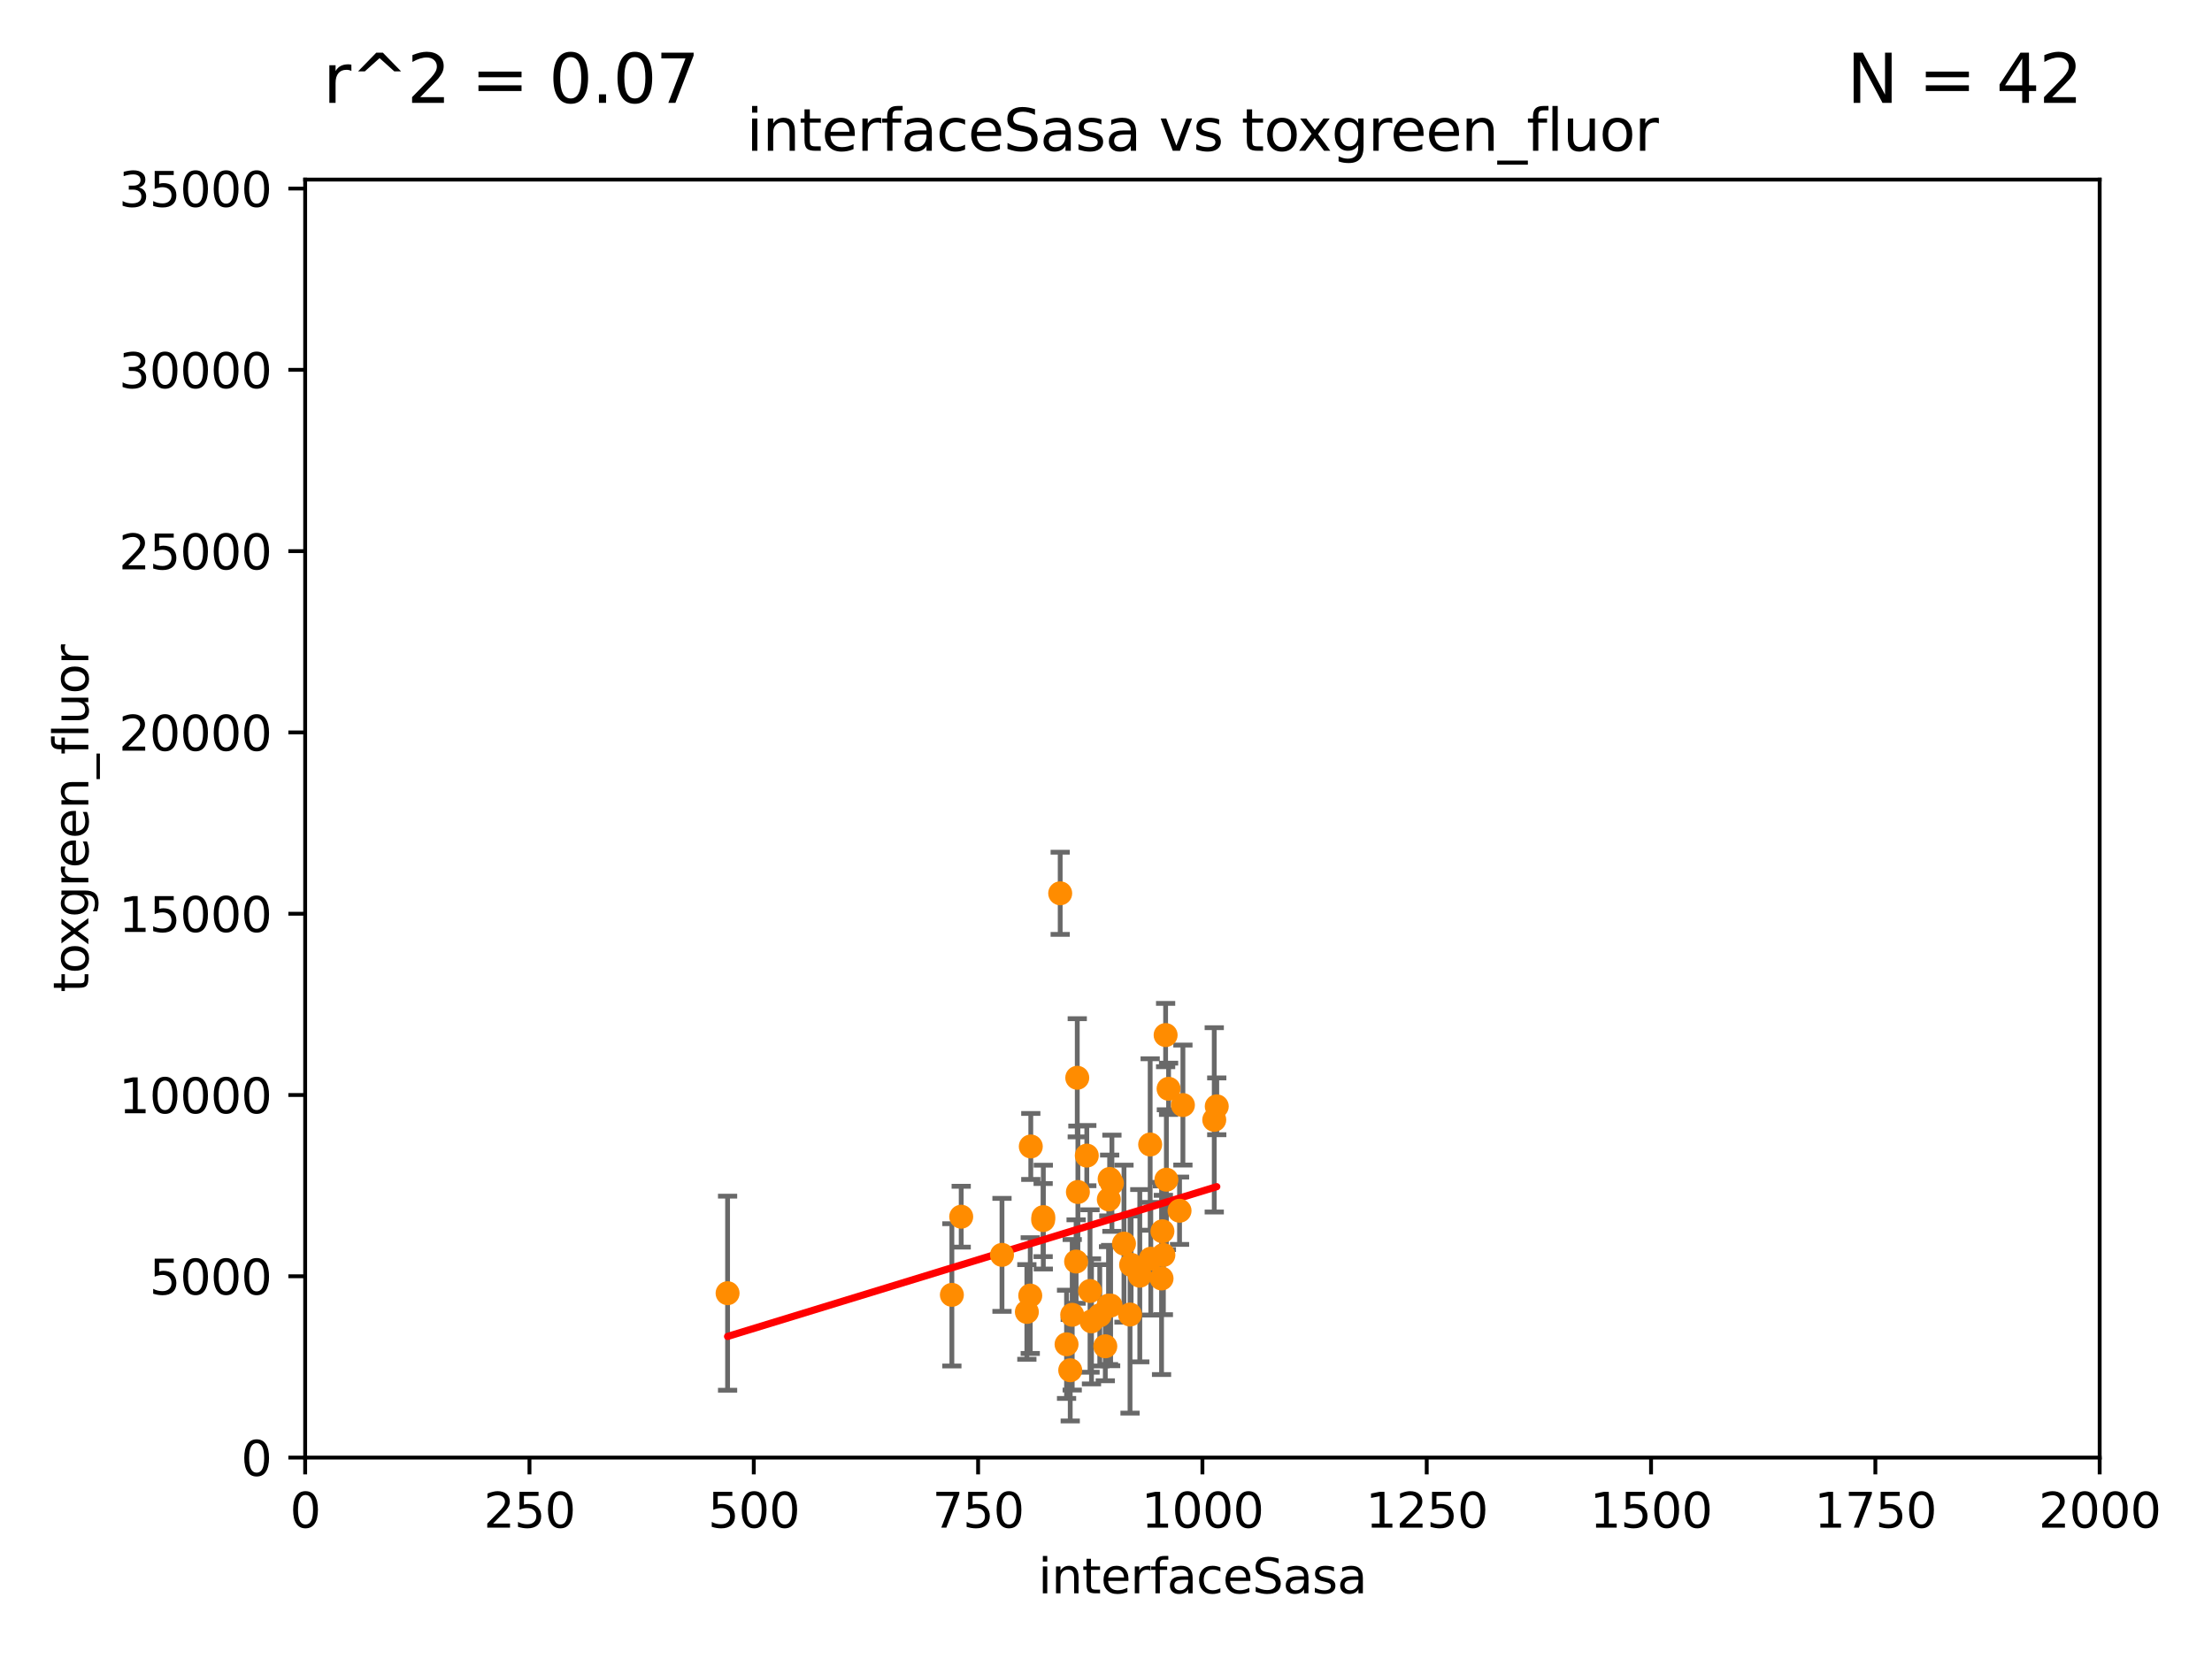 <?xml version="1.0" encoding="utf-8" standalone="no"?>
<!DOCTYPE svg PUBLIC "-//W3C//DTD SVG 1.1//EN"
  "http://www.w3.org/Graphics/SVG/1.1/DTD/svg11.dtd">
<svg xmlns:xlink="http://www.w3.org/1999/xlink" width="460.8pt" height="345.6pt" viewBox="0 0 460.8 345.6" xmlns="http://www.w3.org/2000/svg" version="1.1">
 <defs>
  <style type="text/css">*{stroke-linejoin: round; stroke-linecap: butt}</style>
 </defs>
 <g id="figure_1">
  <g id="patch_1">
   <path d="M 0 345.6 
L 460.8 345.6 
L 460.8 0 
L 0 0 
z
" style="fill: #ffffff"/>
  </g>
  <g id="axes_1">
   <g id="patch_2">
    <path d="M 63.571 303.64 
L 437.4 303.64 
L 437.4 37.411 
L 63.571 37.411 
z
" style="fill: #ffffff"/>
   </g>
   <g id="PathCollection_1">
    <defs>
     <path id="mf999d07f95" d="M 0 1.118 
C 0.297 1.118 0.581 1 0.791 0.791 
C 1 0.581 1.118 0.297 1.118 0 
C 1.118 -0.297 1 -0.581 0.791 -0.791 
C 0.581 -1 0.297 -1.118 0 -1.118 
C -0.297 -1.118 -0.581 -1 -0.791 -0.791 
C -1 -0.581 -1.118 -0.297 -1.118 0 
C -1.118 0.297 -1 0.581 -0.791 0.791 
C -0.581 1 -0.297 1.118 0 1.118 
z
" style="stroke: #ff8c00"/>
    </defs>
    <g clip-path="url(#p874ad65e7b)">
     <use xlink:href="#mf999d07f95" x="242.155" y="256.494" style="fill: #ff8c00; stroke: #ff8c00"/>
     <use xlink:href="#mf999d07f95" x="239.729" y="262.217" style="fill: #ff8c00; stroke: #ff8c00"/>
     <use xlink:href="#mf999d07f95" x="198.294" y="269.741" style="fill: #ff8c00; stroke: #ff8c00"/>
     <use xlink:href="#mf999d07f95" x="243.437" y="226.816" style="fill: #ff8c00; stroke: #ff8c00"/>
     <use xlink:href="#mf999d07f95" x="242.979" y="245.75" style="fill: #ff8c00; stroke: #ff8c00"/>
     <use xlink:href="#mf999d07f95" x="217.308" y="254.163" style="fill: #ff8c00; stroke: #ff8c00"/>
     <use xlink:href="#mf999d07f95" x="223.362" y="273.895" style="fill: #ff8c00; stroke: #ff8c00"/>
     <use xlink:href="#mf999d07f95" x="213.914" y="273.299" style="fill: #ff8c00; stroke: #ff8c00"/>
     <use xlink:href="#mf999d07f95" x="226.4" y="240.733" style="fill: #ff8c00; stroke: #ff8c00"/>
     <use xlink:href="#mf999d07f95" x="227.073" y="268.939" style="fill: #ff8c00; stroke: #ff8c00"/>
     <use xlink:href="#mf999d07f95" x="253.473" y="230.468" style="fill: #ff8c00; stroke: #ff8c00"/>
     <use xlink:href="#mf999d07f95" x="242.353" y="261.436" style="fill: #ff8c00; stroke: #ff8c00"/>
     <use xlink:href="#mf999d07f95" x="227.377" y="275.261" style="fill: #ff8c00; stroke: #ff8c00"/>
     <use xlink:href="#mf999d07f95" x="241.972" y="266.328" style="fill: #ff8c00; stroke: #ff8c00"/>
     <use xlink:href="#mf999d07f95" x="242.82" y="215.622" style="fill: #ff8c00; stroke: #ff8c00"/>
     <use xlink:href="#mf999d07f95" x="235.632" y="263.488" style="fill: #ff8c00; stroke: #ff8c00"/>
     <use xlink:href="#mf999d07f95" x="231.633" y="246.492" style="fill: #ff8c00; stroke: #ff8c00"/>
     <use xlink:href="#mf999d07f95" x="220.858" y="186.093" style="fill: #ff8c00; stroke: #ff8c00"/>
     <use xlink:href="#mf999d07f95" x="237.441" y="265.753" style="fill: #ff8c00; stroke: #ff8c00"/>
     <use xlink:href="#mf999d07f95" x="246.422" y="230.204" style="fill: #ff8c00; stroke: #ff8c00"/>
     <use xlink:href="#mf999d07f95" x="239.6" y="238.421" style="fill: #ff8c00; stroke: #ff8c00"/>
     <use xlink:href="#mf999d07f95" x="234.146" y="259.073" style="fill: #ff8c00; stroke: #ff8c00"/>
     <use xlink:href="#mf999d07f95" x="235.407" y="273.842" style="fill: #ff8c00; stroke: #ff8c00"/>
     <use xlink:href="#mf999d07f95" x="222.183" y="280.045" style="fill: #ff8c00; stroke: #ff8c00"/>
     <use xlink:href="#mf999d07f95" x="217.344" y="253.548" style="fill: #ff8c00; stroke: #ff8c00"/>
     <use xlink:href="#mf999d07f95" x="222.948" y="285.447" style="fill: #ff8c00; stroke: #ff8c00"/>
     <use xlink:href="#mf999d07f95" x="200.237" y="253.462" style="fill: #ff8c00; stroke: #ff8c00"/>
     <use xlink:href="#mf999d07f95" x="151.569" y="269.397" style="fill: #ff8c00; stroke: #ff8c00"/>
     <use xlink:href="#mf999d07f95" x="252.951" y="233.283" style="fill: #ff8c00; stroke: #ff8c00"/>
     <use xlink:href="#mf999d07f95" x="245.721" y="252.219" style="fill: #ff8c00; stroke: #ff8c00"/>
     <use xlink:href="#mf999d07f95" x="224.413" y="224.522" style="fill: #ff8c00; stroke: #ff8c00"/>
     <use xlink:href="#mf999d07f95" x="214.62" y="269.89" style="fill: #ff8c00; stroke: #ff8c00"/>
     <use xlink:href="#mf999d07f95" x="231.364" y="271.972" style="fill: #ff8c00; stroke: #ff8c00"/>
     <use xlink:href="#mf999d07f95" x="229.103" y="274.007" style="fill: #ff8c00; stroke: #ff8c00"/>
     <use xlink:href="#mf999d07f95" x="231.161" y="245.601" style="fill: #ff8c00; stroke: #ff8c00"/>
     <use xlink:href="#mf999d07f95" x="230.985" y="249.863" style="fill: #ff8c00; stroke: #ff8c00"/>
     <use xlink:href="#mf999d07f95" x="208.733" y="261.412" style="fill: #ff8c00; stroke: #ff8c00"/>
     <use xlink:href="#mf999d07f95" x="224.546" y="248.316" style="fill: #ff8c00; stroke: #ff8c00"/>
     <use xlink:href="#mf999d07f95" x="224.174" y="262.801" style="fill: #ff8c00; stroke: #ff8c00"/>
     <use xlink:href="#mf999d07f95" x="230.254" y="280.456" style="fill: #ff8c00; stroke: #ff8c00"/>
     <use xlink:href="#mf999d07f95" x="230.927" y="271.983" style="fill: #ff8c00; stroke: #ff8c00"/>
     <use xlink:href="#mf999d07f95" x="214.733" y="238.828" style="fill: #ff8c00; stroke: #ff8c00"/>
    </g>
   </g>
   <g id="matplotlib.axis_1">
    <g id="xtick_1">
     <g id="line2d_1">
      <defs>
       <path id="mfb03899f04" d="M 0 0 
L 0 3.5 
" style="stroke: #000000; stroke-width: 0.8"/>
      </defs>
      <g>
       <use xlink:href="#mfb03899f04" x="63.571" y="303.64" style="stroke: #000000; stroke-width: 0.8"/>
      </g>
     </g>
     <g id="text_1">
      <!-- 0 -->
      <g transform="translate(60.39 318.238)scale(0.1 -0.1)">
       <defs>
        <path id="DejaVuSans-30" d="M 2034 4250 
Q 1547 4250 1301 3770 
Q 1056 3291 1056 2328 
Q 1056 1369 1301 889 
Q 1547 409 2034 409 
Q 2525 409 2770 889 
Q 3016 1369 3016 2328 
Q 3016 3291 2770 3770 
Q 2525 4250 2034 4250 
z
M 2034 4750 
Q 2819 4750 3233 4129 
Q 3647 3509 3647 2328 
Q 3647 1150 3233 529 
Q 2819 -91 2034 -91 
Q 1250 -91 836 529 
Q 422 1150 422 2328 
Q 422 3509 836 4129 
Q 1250 4750 2034 4750 
z
" transform="scale(0.016)"/>
       </defs>
       <use xlink:href="#DejaVuSans-30"/>
      </g>
     </g>
    </g>
    <g id="xtick_2">
     <g id="line2d_2">
      <g>
       <use xlink:href="#mfb03899f04" x="110.3" y="303.64" style="stroke: #000000; stroke-width: 0.8"/>
      </g>
     </g>
     <g id="text_2">
      <!-- 250 -->
      <g transform="translate(100.756 318.238)scale(0.1 -0.1)">
       <defs>
        <path id="DejaVuSans-32" d="M 1228 531 
L 3431 531 
L 3431 0 
L 469 0 
L 469 531 
Q 828 903 1448 1529 
Q 2069 2156 2228 2338 
Q 2531 2678 2651 2914 
Q 2772 3150 2772 3378 
Q 2772 3750 2511 3984 
Q 2250 4219 1831 4219 
Q 1534 4219 1204 4116 
Q 875 4013 500 3803 
L 500 4441 
Q 881 4594 1212 4672 
Q 1544 4750 1819 4750 
Q 2544 4750 2975 4387 
Q 3406 4025 3406 3419 
Q 3406 3131 3298 2873 
Q 3191 2616 2906 2266 
Q 2828 2175 2409 1742 
Q 1991 1309 1228 531 
z
" transform="scale(0.016)"/>
        <path id="DejaVuSans-35" d="M 691 4666 
L 3169 4666 
L 3169 4134 
L 1269 4134 
L 1269 2991 
Q 1406 3038 1543 3061 
Q 1681 3084 1819 3084 
Q 2600 3084 3056 2656 
Q 3513 2228 3513 1497 
Q 3513 744 3044 326 
Q 2575 -91 1722 -91 
Q 1428 -91 1123 -41 
Q 819 9 494 109 
L 494 744 
Q 775 591 1075 516 
Q 1375 441 1709 441 
Q 2250 441 2565 725 
Q 2881 1009 2881 1497 
Q 2881 1984 2565 2268 
Q 2250 2553 1709 2553 
Q 1456 2553 1204 2497 
Q 953 2441 691 2322 
L 691 4666 
z
" transform="scale(0.016)"/>
       </defs>
       <use xlink:href="#DejaVuSans-32"/>
       <use xlink:href="#DejaVuSans-35" x="63.623"/>
       <use xlink:href="#DejaVuSans-30" x="127.246"/>
      </g>
     </g>
    </g>
    <g id="xtick_3">
     <g id="line2d_3">
      <g>
       <use xlink:href="#mfb03899f04" x="157.028" y="303.64" style="stroke: #000000; stroke-width: 0.8"/>
      </g>
     </g>
     <g id="text_3">
      <!-- 500 -->
      <g transform="translate(147.485 318.238)scale(0.1 -0.1)">
       <use xlink:href="#DejaVuSans-35"/>
       <use xlink:href="#DejaVuSans-30" x="63.623"/>
       <use xlink:href="#DejaVuSans-30" x="127.246"/>
      </g>
     </g>
    </g>
    <g id="xtick_4">
     <g id="line2d_4">
      <g>
       <use xlink:href="#mfb03899f04" x="203.757" y="303.64" style="stroke: #000000; stroke-width: 0.8"/>
      </g>
     </g>
     <g id="text_4">
      <!-- 750 -->
      <g transform="translate(194.213 318.238)scale(0.1 -0.1)">
       <defs>
        <path id="DejaVuSans-37" d="M 525 4666 
L 3525 4666 
L 3525 4397 
L 1831 0 
L 1172 0 
L 2766 4134 
L 525 4134 
L 525 4666 
z
" transform="scale(0.016)"/>
       </defs>
       <use xlink:href="#DejaVuSans-37"/>
       <use xlink:href="#DejaVuSans-35" x="63.623"/>
       <use xlink:href="#DejaVuSans-30" x="127.246"/>
      </g>
     </g>
    </g>
    <g id="xtick_5">
     <g id="line2d_5">
      <g>
       <use xlink:href="#mfb03899f04" x="250.486" y="303.64" style="stroke: #000000; stroke-width: 0.8"/>
      </g>
     </g>
     <g id="text_5">
      <!-- 1000 -->
      <g transform="translate(237.761 318.238)scale(0.1 -0.1)">
       <defs>
        <path id="DejaVuSans-31" d="M 794 531 
L 1825 531 
L 1825 4091 
L 703 3866 
L 703 4441 
L 1819 4666 
L 2450 4666 
L 2450 531 
L 3481 531 
L 3481 0 
L 794 0 
L 794 531 
z
" transform="scale(0.016)"/>
       </defs>
       <use xlink:href="#DejaVuSans-31"/>
       <use xlink:href="#DejaVuSans-30" x="63.623"/>
       <use xlink:href="#DejaVuSans-30" x="127.246"/>
       <use xlink:href="#DejaVuSans-30" x="190.869"/>
      </g>
     </g>
    </g>
    <g id="xtick_6">
     <g id="line2d_6">
      <g>
       <use xlink:href="#mfb03899f04" x="297.214" y="303.64" style="stroke: #000000; stroke-width: 0.8"/>
      </g>
     </g>
     <g id="text_6">
      <!-- 1250 -->
      <g transform="translate(284.489 318.238)scale(0.1 -0.1)">
       <use xlink:href="#DejaVuSans-31"/>
       <use xlink:href="#DejaVuSans-32" x="63.623"/>
       <use xlink:href="#DejaVuSans-35" x="127.246"/>
       <use xlink:href="#DejaVuSans-30" x="190.869"/>
      </g>
     </g>
    </g>
    <g id="xtick_7">
     <g id="line2d_7">
      <g>
       <use xlink:href="#mfb03899f04" x="343.943" y="303.64" style="stroke: #000000; stroke-width: 0.8"/>
      </g>
     </g>
     <g id="text_7">
      <!-- 1500 -->
      <g transform="translate(331.218 318.238)scale(0.1 -0.1)">
       <use xlink:href="#DejaVuSans-31"/>
       <use xlink:href="#DejaVuSans-35" x="63.623"/>
       <use xlink:href="#DejaVuSans-30" x="127.246"/>
       <use xlink:href="#DejaVuSans-30" x="190.869"/>
      </g>
     </g>
    </g>
    <g id="xtick_8">
     <g id="line2d_8">
      <g>
       <use xlink:href="#mfb03899f04" x="390.671" y="303.64" style="stroke: #000000; stroke-width: 0.8"/>
      </g>
     </g>
     <g id="text_8">
      <!-- 1750 -->
      <g transform="translate(377.946 318.238)scale(0.1 -0.1)">
       <use xlink:href="#DejaVuSans-31"/>
       <use xlink:href="#DejaVuSans-37" x="63.623"/>
       <use xlink:href="#DejaVuSans-35" x="127.246"/>
       <use xlink:href="#DejaVuSans-30" x="190.869"/>
      </g>
     </g>
    </g>
    <g id="xtick_9">
     <g id="line2d_9">
      <g>
       <use xlink:href="#mfb03899f04" x="437.4" y="303.64" style="stroke: #000000; stroke-width: 0.8"/>
      </g>
     </g>
     <g id="text_9">
      <!-- 2000 -->
      <g transform="translate(424.675 318.238)scale(0.1 -0.1)">
       <use xlink:href="#DejaVuSans-32"/>
       <use xlink:href="#DejaVuSans-30" x="63.623"/>
       <use xlink:href="#DejaVuSans-30" x="127.246"/>
       <use xlink:href="#DejaVuSans-30" x="190.869"/>
      </g>
     </g>
    </g>
    <g id="text_10">
     <!-- interfaceSasa -->
     <g transform="translate(216.279 331.917)scale(0.1 -0.1)">
      <defs>
       <path id="DejaVuSans-69" d="M 603 3500 
L 1178 3500 
L 1178 0 
L 603 0 
L 603 3500 
z
M 603 4863 
L 1178 4863 
L 1178 4134 
L 603 4134 
L 603 4863 
z
" transform="scale(0.016)"/>
       <path id="DejaVuSans-6e" d="M 3513 2113 
L 3513 0 
L 2938 0 
L 2938 2094 
Q 2938 2591 2744 2837 
Q 2550 3084 2163 3084 
Q 1697 3084 1428 2787 
Q 1159 2491 1159 1978 
L 1159 0 
L 581 0 
L 581 3500 
L 1159 3500 
L 1159 2956 
Q 1366 3272 1645 3428 
Q 1925 3584 2291 3584 
Q 2894 3584 3203 3211 
Q 3513 2838 3513 2113 
z
" transform="scale(0.016)"/>
       <path id="DejaVuSans-74" d="M 1172 4494 
L 1172 3500 
L 2356 3500 
L 2356 3053 
L 1172 3053 
L 1172 1153 
Q 1172 725 1289 603 
Q 1406 481 1766 481 
L 2356 481 
L 2356 0 
L 1766 0 
Q 1100 0 847 248 
Q 594 497 594 1153 
L 594 3053 
L 172 3053 
L 172 3500 
L 594 3500 
L 594 4494 
L 1172 4494 
z
" transform="scale(0.016)"/>
       <path id="DejaVuSans-65" d="M 3597 1894 
L 3597 1613 
L 953 1613 
Q 991 1019 1311 708 
Q 1631 397 2203 397 
Q 2534 397 2845 478 
Q 3156 559 3463 722 
L 3463 178 
Q 3153 47 2828 -22 
Q 2503 -91 2169 -91 
Q 1331 -91 842 396 
Q 353 884 353 1716 
Q 353 2575 817 3079 
Q 1281 3584 2069 3584 
Q 2775 3584 3186 3129 
Q 3597 2675 3597 1894 
z
M 3022 2063 
Q 3016 2534 2758 2815 
Q 2500 3097 2075 3097 
Q 1594 3097 1305 2825 
Q 1016 2553 972 2059 
L 3022 2063 
z
" transform="scale(0.016)"/>
       <path id="DejaVuSans-72" d="M 2631 2963 
Q 2534 3019 2420 3045 
Q 2306 3072 2169 3072 
Q 1681 3072 1420 2755 
Q 1159 2438 1159 1844 
L 1159 0 
L 581 0 
L 581 3500 
L 1159 3500 
L 1159 2956 
Q 1341 3275 1631 3429 
Q 1922 3584 2338 3584 
Q 2397 3584 2469 3576 
Q 2541 3569 2628 3553 
L 2631 2963 
z
" transform="scale(0.016)"/>
       <path id="DejaVuSans-66" d="M 2375 4863 
L 2375 4384 
L 1825 4384 
Q 1516 4384 1395 4259 
Q 1275 4134 1275 3809 
L 1275 3500 
L 2222 3500 
L 2222 3053 
L 1275 3053 
L 1275 0 
L 697 0 
L 697 3053 
L 147 3053 
L 147 3500 
L 697 3500 
L 697 3744 
Q 697 4328 969 4595 
Q 1241 4863 1831 4863 
L 2375 4863 
z
" transform="scale(0.016)"/>
       <path id="DejaVuSans-61" d="M 2194 1759 
Q 1497 1759 1228 1600 
Q 959 1441 959 1056 
Q 959 750 1161 570 
Q 1363 391 1709 391 
Q 2188 391 2477 730 
Q 2766 1069 2766 1631 
L 2766 1759 
L 2194 1759 
z
M 3341 1997 
L 3341 0 
L 2766 0 
L 2766 531 
Q 2569 213 2275 61 
Q 1981 -91 1556 -91 
Q 1019 -91 701 211 
Q 384 513 384 1019 
Q 384 1609 779 1909 
Q 1175 2209 1959 2209 
L 2766 2209 
L 2766 2266 
Q 2766 2663 2505 2880 
Q 2244 3097 1772 3097 
Q 1472 3097 1187 3025 
Q 903 2953 641 2809 
L 641 3341 
Q 956 3463 1253 3523 
Q 1550 3584 1831 3584 
Q 2591 3584 2966 3190 
Q 3341 2797 3341 1997 
z
" transform="scale(0.016)"/>
       <path id="DejaVuSans-63" d="M 3122 3366 
L 3122 2828 
Q 2878 2963 2633 3030 
Q 2388 3097 2138 3097 
Q 1578 3097 1268 2742 
Q 959 2388 959 1747 
Q 959 1106 1268 751 
Q 1578 397 2138 397 
Q 2388 397 2633 464 
Q 2878 531 3122 666 
L 3122 134 
Q 2881 22 2623 -34 
Q 2366 -91 2075 -91 
Q 1284 -91 818 406 
Q 353 903 353 1747 
Q 353 2603 823 3093 
Q 1294 3584 2113 3584 
Q 2378 3584 2631 3529 
Q 2884 3475 3122 3366 
z
" transform="scale(0.016)"/>
       <path id="DejaVuSans-53" d="M 3425 4513 
L 3425 3897 
Q 3066 4069 2747 4153 
Q 2428 4238 2131 4238 
Q 1616 4238 1336 4038 
Q 1056 3838 1056 3469 
Q 1056 3159 1242 3001 
Q 1428 2844 1947 2747 
L 2328 2669 
Q 3034 2534 3370 2195 
Q 3706 1856 3706 1288 
Q 3706 609 3251 259 
Q 2797 -91 1919 -91 
Q 1588 -91 1214 -16 
Q 841 59 441 206 
L 441 856 
Q 825 641 1194 531 
Q 1563 422 1919 422 
Q 2459 422 2753 634 
Q 3047 847 3047 1241 
Q 3047 1584 2836 1778 
Q 2625 1972 2144 2069 
L 1759 2144 
Q 1053 2284 737 2584 
Q 422 2884 422 3419 
Q 422 4038 858 4394 
Q 1294 4750 2059 4750 
Q 2388 4750 2728 4690 
Q 3069 4631 3425 4513 
z
" transform="scale(0.016)"/>
       <path id="DejaVuSans-73" d="M 2834 3397 
L 2834 2853 
Q 2591 2978 2328 3040 
Q 2066 3103 1784 3103 
Q 1356 3103 1142 2972 
Q 928 2841 928 2578 
Q 928 2378 1081 2264 
Q 1234 2150 1697 2047 
L 1894 2003 
Q 2506 1872 2764 1633 
Q 3022 1394 3022 966 
Q 3022 478 2636 193 
Q 2250 -91 1575 -91 
Q 1294 -91 989 -36 
Q 684 19 347 128 
L 347 722 
Q 666 556 975 473 
Q 1284 391 1588 391 
Q 1994 391 2212 530 
Q 2431 669 2431 922 
Q 2431 1156 2273 1281 
Q 2116 1406 1581 1522 
L 1381 1569 
Q 847 1681 609 1914 
Q 372 2147 372 2553 
Q 372 3047 722 3315 
Q 1072 3584 1716 3584 
Q 2034 3584 2315 3537 
Q 2597 3491 2834 3397 
z
" transform="scale(0.016)"/>
      </defs>
      <use xlink:href="#DejaVuSans-69"/>
      <use xlink:href="#DejaVuSans-6e" x="27.783"/>
      <use xlink:href="#DejaVuSans-74" x="91.162"/>
      <use xlink:href="#DejaVuSans-65" x="130.371"/>
      <use xlink:href="#DejaVuSans-72" x="191.895"/>
      <use xlink:href="#DejaVuSans-66" x="233.008"/>
      <use xlink:href="#DejaVuSans-61" x="268.213"/>
      <use xlink:href="#DejaVuSans-63" x="329.492"/>
      <use xlink:href="#DejaVuSans-65" x="384.473"/>
      <use xlink:href="#DejaVuSans-53" x="445.996"/>
      <use xlink:href="#DejaVuSans-61" x="509.473"/>
      <use xlink:href="#DejaVuSans-73" x="570.752"/>
      <use xlink:href="#DejaVuSans-61" x="622.852"/>
     </g>
    </g>
   </g>
   <g id="matplotlib.axis_2">
    <g id="ytick_1">
     <g id="line2d_10">
      <defs>
       <path id="me3544c6989" d="M 0 0 
L -3.5 0 
" style="stroke: #000000; stroke-width: 0.8"/>
      </defs>
      <g>
       <use xlink:href="#me3544c6989" x="63.571" y="303.64" style="stroke: #000000; stroke-width: 0.8"/>
      </g>
     </g>
     <g id="text_11">
      <!-- 0 -->
      <g transform="translate(50.209 307.439)scale(0.1 -0.1)">
       <use xlink:href="#DejaVuSans-30"/>
      </g>
     </g>
    </g>
    <g id="ytick_2">
     <g id="line2d_11">
      <g>
       <use xlink:href="#me3544c6989" x="63.571" y="265.874" style="stroke: #000000; stroke-width: 0.8"/>
      </g>
     </g>
     <g id="text_12">
      <!-- 5000 -->
      <g transform="translate(31.121 269.673)scale(0.1 -0.1)">
       <use xlink:href="#DejaVuSans-35"/>
       <use xlink:href="#DejaVuSans-30" x="63.623"/>
       <use xlink:href="#DejaVuSans-30" x="127.246"/>
       <use xlink:href="#DejaVuSans-30" x="190.869"/>
      </g>
     </g>
    </g>
    <g id="ytick_3">
     <g id="line2d_12">
      <g>
       <use xlink:href="#me3544c6989" x="63.571" y="228.108" style="stroke: #000000; stroke-width: 0.8"/>
      </g>
     </g>
     <g id="text_13">
      <!-- 10000 -->
      <g transform="translate(24.759 231.907)scale(0.1 -0.1)">
       <use xlink:href="#DejaVuSans-31"/>
       <use xlink:href="#DejaVuSans-30" x="63.623"/>
       <use xlink:href="#DejaVuSans-30" x="127.246"/>
       <use xlink:href="#DejaVuSans-30" x="190.869"/>
       <use xlink:href="#DejaVuSans-30" x="254.492"/>
      </g>
     </g>
    </g>
    <g id="ytick_4">
     <g id="line2d_13">
      <g>
       <use xlink:href="#me3544c6989" x="63.571" y="190.342" style="stroke: #000000; stroke-width: 0.8"/>
      </g>
     </g>
     <g id="text_14">
      <!-- 15000 -->
      <g transform="translate(24.759 194.141)scale(0.1 -0.1)">
       <use xlink:href="#DejaVuSans-31"/>
       <use xlink:href="#DejaVuSans-35" x="63.623"/>
       <use xlink:href="#DejaVuSans-30" x="127.246"/>
       <use xlink:href="#DejaVuSans-30" x="190.869"/>
       <use xlink:href="#DejaVuSans-30" x="254.492"/>
      </g>
     </g>
    </g>
    <g id="ytick_5">
     <g id="line2d_14">
      <g>
       <use xlink:href="#me3544c6989" x="63.571" y="152.576" style="stroke: #000000; stroke-width: 0.8"/>
      </g>
     </g>
     <g id="text_15">
      <!-- 20000 -->
      <g transform="translate(24.759 156.375)scale(0.1 -0.1)">
       <use xlink:href="#DejaVuSans-32"/>
       <use xlink:href="#DejaVuSans-30" x="63.623"/>
       <use xlink:href="#DejaVuSans-30" x="127.246"/>
       <use xlink:href="#DejaVuSans-30" x="190.869"/>
       <use xlink:href="#DejaVuSans-30" x="254.492"/>
      </g>
     </g>
    </g>
    <g id="ytick_6">
     <g id="line2d_15">
      <g>
       <use xlink:href="#me3544c6989" x="63.571" y="114.81" style="stroke: #000000; stroke-width: 0.8"/>
      </g>
     </g>
     <g id="text_16">
      <!-- 25000 -->
      <g transform="translate(24.759 118.609)scale(0.1 -0.1)">
       <use xlink:href="#DejaVuSans-32"/>
       <use xlink:href="#DejaVuSans-35" x="63.623"/>
       <use xlink:href="#DejaVuSans-30" x="127.246"/>
       <use xlink:href="#DejaVuSans-30" x="190.869"/>
       <use xlink:href="#DejaVuSans-30" x="254.492"/>
      </g>
     </g>
    </g>
    <g id="ytick_7">
     <g id="line2d_16">
      <g>
       <use xlink:href="#me3544c6989" x="63.571" y="77.044" style="stroke: #000000; stroke-width: 0.8"/>
      </g>
     </g>
     <g id="text_17">
      <!-- 30000 -->
      <g transform="translate(24.759 80.844)scale(0.1 -0.1)">
       <defs>
        <path id="DejaVuSans-33" d="M 2597 2516 
Q 3050 2419 3304 2112 
Q 3559 1806 3559 1356 
Q 3559 666 3084 287 
Q 2609 -91 1734 -91 
Q 1441 -91 1130 -33 
Q 819 25 488 141 
L 488 750 
Q 750 597 1062 519 
Q 1375 441 1716 441 
Q 2309 441 2620 675 
Q 2931 909 2931 1356 
Q 2931 1769 2642 2001 
Q 2353 2234 1838 2234 
L 1294 2234 
L 1294 2753 
L 1863 2753 
Q 2328 2753 2575 2939 
Q 2822 3125 2822 3475 
Q 2822 3834 2567 4026 
Q 2313 4219 1838 4219 
Q 1578 4219 1281 4162 
Q 984 4106 628 3988 
L 628 4550 
Q 988 4650 1302 4700 
Q 1616 4750 1894 4750 
Q 2613 4750 3031 4423 
Q 3450 4097 3450 3541 
Q 3450 3153 3228 2886 
Q 3006 2619 2597 2516 
z
" transform="scale(0.016)"/>
       </defs>
       <use xlink:href="#DejaVuSans-33"/>
       <use xlink:href="#DejaVuSans-30" x="63.623"/>
       <use xlink:href="#DejaVuSans-30" x="127.246"/>
       <use xlink:href="#DejaVuSans-30" x="190.869"/>
       <use xlink:href="#DejaVuSans-30" x="254.492"/>
      </g>
     </g>
    </g>
    <g id="ytick_8">
     <g id="line2d_17">
      <g>
       <use xlink:href="#me3544c6989" x="63.571" y="39.278" style="stroke: #000000; stroke-width: 0.8"/>
      </g>
     </g>
     <g id="text_18">
      <!-- 35000 -->
      <g transform="translate(24.759 43.078)scale(0.1 -0.1)">
       <use xlink:href="#DejaVuSans-33"/>
       <use xlink:href="#DejaVuSans-35" x="63.623"/>
       <use xlink:href="#DejaVuSans-30" x="127.246"/>
       <use xlink:href="#DejaVuSans-30" x="190.869"/>
       <use xlink:href="#DejaVuSans-30" x="254.492"/>
      </g>
     </g>
    </g>
    <g id="text_19">
     <!-- toxgreen_fluor -->
     <g transform="translate(18.401 206.72)rotate(-90)scale(0.1 -0.1)">
      <defs>
       <path id="DejaVuSans-6f" d="M 1959 3097 
Q 1497 3097 1228 2736 
Q 959 2375 959 1747 
Q 959 1119 1226 758 
Q 1494 397 1959 397 
Q 2419 397 2687 759 
Q 2956 1122 2956 1747 
Q 2956 2369 2687 2733 
Q 2419 3097 1959 3097 
z
M 1959 3584 
Q 2709 3584 3137 3096 
Q 3566 2609 3566 1747 
Q 3566 888 3137 398 
Q 2709 -91 1959 -91 
Q 1206 -91 779 398 
Q 353 888 353 1747 
Q 353 2609 779 3096 
Q 1206 3584 1959 3584 
z
" transform="scale(0.016)"/>
       <path id="DejaVuSans-78" d="M 3513 3500 
L 2247 1797 
L 3578 0 
L 2900 0 
L 1881 1375 
L 863 0 
L 184 0 
L 1544 1831 
L 300 3500 
L 978 3500 
L 1906 2253 
L 2834 3500 
L 3513 3500 
z
" transform="scale(0.016)"/>
       <path id="DejaVuSans-67" d="M 2906 1791 
Q 2906 2416 2648 2759 
Q 2391 3103 1925 3103 
Q 1463 3103 1205 2759 
Q 947 2416 947 1791 
Q 947 1169 1205 825 
Q 1463 481 1925 481 
Q 2391 481 2648 825 
Q 2906 1169 2906 1791 
z
M 3481 434 
Q 3481 -459 3084 -895 
Q 2688 -1331 1869 -1331 
Q 1566 -1331 1297 -1286 
Q 1028 -1241 775 -1147 
L 775 -588 
Q 1028 -725 1275 -790 
Q 1522 -856 1778 -856 
Q 2344 -856 2625 -561 
Q 2906 -266 2906 331 
L 2906 616 
Q 2728 306 2450 153 
Q 2172 0 1784 0 
Q 1141 0 747 490 
Q 353 981 353 1791 
Q 353 2603 747 3093 
Q 1141 3584 1784 3584 
Q 2172 3584 2450 3431 
Q 2728 3278 2906 2969 
L 2906 3500 
L 3481 3500 
L 3481 434 
z
" transform="scale(0.016)"/>
       <path id="DejaVuSans-5f" d="M 3263 -1063 
L 3263 -1509 
L -63 -1509 
L -63 -1063 
L 3263 -1063 
z
" transform="scale(0.016)"/>
       <path id="DejaVuSans-6c" d="M 603 4863 
L 1178 4863 
L 1178 0 
L 603 0 
L 603 4863 
z
" transform="scale(0.016)"/>
       <path id="DejaVuSans-75" d="M 544 1381 
L 544 3500 
L 1119 3500 
L 1119 1403 
Q 1119 906 1312 657 
Q 1506 409 1894 409 
Q 2359 409 2629 706 
Q 2900 1003 2900 1516 
L 2900 3500 
L 3475 3500 
L 3475 0 
L 2900 0 
L 2900 538 
Q 2691 219 2414 64 
Q 2138 -91 1772 -91 
Q 1169 -91 856 284 
Q 544 659 544 1381 
z
M 1991 3584 
L 1991 3584 
z
" transform="scale(0.016)"/>
      </defs>
      <use xlink:href="#DejaVuSans-74"/>
      <use xlink:href="#DejaVuSans-6f" x="39.209"/>
      <use xlink:href="#DejaVuSans-78" x="97.266"/>
      <use xlink:href="#DejaVuSans-67" x="156.445"/>
      <use xlink:href="#DejaVuSans-72" x="219.922"/>
      <use xlink:href="#DejaVuSans-65" x="258.785"/>
      <use xlink:href="#DejaVuSans-65" x="320.309"/>
      <use xlink:href="#DejaVuSans-6e" x="381.832"/>
      <use xlink:href="#DejaVuSans-5f" x="445.211"/>
      <use xlink:href="#DejaVuSans-66" x="495.211"/>
      <use xlink:href="#DejaVuSans-6c" x="530.416"/>
      <use xlink:href="#DejaVuSans-75" x="558.199"/>
      <use xlink:href="#DejaVuSans-6f" x="621.578"/>
      <use xlink:href="#DejaVuSans-72" x="682.76"/>
     </g>
    </g>
   </g>
   <g id="LineCollection_1">
    <path d="M 242.155 265.936 
L 242.155 247.052 
" clip-path="url(#p874ad65e7b)" style="fill: none; stroke: #696969"/>
    <path d="M 239.729 273.949 
L 239.729 250.486 
" clip-path="url(#p874ad65e7b)" style="fill: none; stroke: #696969"/>
    <path d="M 198.294 284.563 
L 198.294 254.919 
" clip-path="url(#p874ad65e7b)" style="fill: none; stroke: #696969"/>
    <path d="M 243.437 232.16 
L 243.437 221.471 
" clip-path="url(#p874ad65e7b)" style="fill: none; stroke: #696969"/>
    <path d="M 242.979 260.314 
L 242.979 231.186 
" clip-path="url(#p874ad65e7b)" style="fill: none; stroke: #696969"/>
    <path d="M 217.308 261.773 
L 217.308 246.553 
" clip-path="url(#p874ad65e7b)" style="fill: none; stroke: #696969"/>
    <path d="M 223.362 289.571 
L 223.362 258.219 
" clip-path="url(#p874ad65e7b)" style="fill: none; stroke: #696969"/>
    <path d="M 213.914 283.157 
L 213.914 263.441 
" clip-path="url(#p874ad65e7b)" style="fill: none; stroke: #696969"/>
    <path d="M 226.4 247.005 
L 226.4 234.46 
" clip-path="url(#p874ad65e7b)" style="fill: none; stroke: #696969"/>
    <path d="M 227.073 285.86 
L 227.073 252.018 
" clip-path="url(#p874ad65e7b)" style="fill: none; stroke: #696969"/>
    <path d="M 253.473 236.385 
L 253.473 224.551 
" clip-path="url(#p874ad65e7b)" style="fill: none; stroke: #696969"/>
    <path d="M 242.353 273.866 
L 242.353 249.005 
" clip-path="url(#p874ad65e7b)" style="fill: none; stroke: #696969"/>
    <path d="M 227.377 288.292 
L 227.377 262.229 
" clip-path="url(#p874ad65e7b)" style="fill: none; stroke: #696969"/>
    <path d="M 241.972 286.341 
L 241.972 246.315 
" clip-path="url(#p874ad65e7b)" style="fill: none; stroke: #696969"/>
    <path d="M 242.82 222.214 
L 242.82 209.029 
" clip-path="url(#p874ad65e7b)" style="fill: none; stroke: #696969"/>
    <path d="M 235.632 274.103 
L 235.632 252.873 
" clip-path="url(#p874ad65e7b)" style="fill: none; stroke: #696969"/>
    <path d="M 231.633 256.511 
L 231.633 236.472 
" clip-path="url(#p874ad65e7b)" style="fill: none; stroke: #696969"/>
    <path d="M 220.858 194.65 
L 220.858 177.535 
" clip-path="url(#p874ad65e7b)" style="fill: none; stroke: #696969"/>
    <path d="M 237.441 283.697 
L 237.441 247.809 
" clip-path="url(#p874ad65e7b)" style="fill: none; stroke: #696969"/>
    <path d="M 246.422 242.701 
L 246.422 217.707 
" clip-path="url(#p874ad65e7b)" style="fill: none; stroke: #696969"/>
    <path d="M 239.6 256.278 
L 239.6 220.565 
" clip-path="url(#p874ad65e7b)" style="fill: none; stroke: #696969"/>
    <path d="M 234.146 275.427 
L 234.146 242.719 
" clip-path="url(#p874ad65e7b)" style="fill: none; stroke: #696969"/>
    <path d="M 235.407 294.38 
L 235.407 253.304 
" clip-path="url(#p874ad65e7b)" style="fill: none; stroke: #696969"/>
    <path d="M 222.183 291.314 
L 222.183 268.776 
" clip-path="url(#p874ad65e7b)" style="fill: none; stroke: #696969"/>
    <path d="M 217.344 264.362 
L 217.344 242.733 
" clip-path="url(#p874ad65e7b)" style="fill: none; stroke: #696969"/>
    <path d="M 222.948 296.015 
L 222.948 274.878 
" clip-path="url(#p874ad65e7b)" style="fill: none; stroke: #696969"/>
    <path d="M 200.237 259.802 
L 200.237 247.123 
" clip-path="url(#p874ad65e7b)" style="fill: none; stroke: #696969"/>
    <path d="M 151.569 289.612 
L 151.569 249.182 
" clip-path="url(#p874ad65e7b)" style="fill: none; stroke: #696969"/>
    <path d="M 252.951 252.481 
L 252.951 214.086 
" clip-path="url(#p874ad65e7b)" style="fill: none; stroke: #696969"/>
    <path d="M 245.721 259.231 
L 245.721 245.206 
" clip-path="url(#p874ad65e7b)" style="fill: none; stroke: #696969"/>
    <path d="M 224.413 236.829 
L 224.413 212.216 
" clip-path="url(#p874ad65e7b)" style="fill: none; stroke: #696969"/>
    <path d="M 214.62 281.948 
L 214.62 257.832 
" clip-path="url(#p874ad65e7b)" style="fill: none; stroke: #696969"/>
    <path d="M 231.364 284.509 
L 231.364 259.434 
" clip-path="url(#p874ad65e7b)" style="fill: none; stroke: #696969"/>
    <path d="M 229.103 284.563 
L 229.103 263.452 
" clip-path="url(#p874ad65e7b)" style="fill: none; stroke: #696969"/>
    <path d="M 231.161 250.578 
L 231.161 240.625 
" clip-path="url(#p874ad65e7b)" style="fill: none; stroke: #696969"/>
    <path d="M 230.985 253.286 
L 230.985 246.44 
" clip-path="url(#p874ad65e7b)" style="fill: none; stroke: #696969"/>
    <path d="M 208.733 273.182 
L 208.733 249.642 
" clip-path="url(#p874ad65e7b)" style="fill: none; stroke: #696969"/>
    <path d="M 224.546 262.056 
L 224.546 234.577 
" clip-path="url(#p874ad65e7b)" style="fill: none; stroke: #696969"/>
    <path d="M 224.174 271.494 
L 224.174 254.107 
" clip-path="url(#p874ad65e7b)" style="fill: none; stroke: #696969"/>
    <path d="M 230.254 287.637 
L 230.254 273.274 
" clip-path="url(#p874ad65e7b)" style="fill: none; stroke: #696969"/>
    <path d="M 230.927 284.258 
L 230.927 259.708 
" clip-path="url(#p874ad65e7b)" style="fill: none; stroke: #696969"/>
    <path d="M 214.733 245.7 
L 214.733 231.956 
" clip-path="url(#p874ad65e7b)" style="fill: none; stroke: #696969"/>
   </g>
   <g id="line2d_18">
    <defs>
     <path id="m39b88b8028" d="M 2 0 
L -2 -0 
" style="stroke: #696969"/>
    </defs>
    <g clip-path="url(#p874ad65e7b)">
     <use xlink:href="#m39b88b8028" x="242.155" y="265.936" style="fill: #696969; stroke: #696969"/>
     <use xlink:href="#m39b88b8028" x="239.729" y="273.949" style="fill: #696969; stroke: #696969"/>
     <use xlink:href="#m39b88b8028" x="198.294" y="284.563" style="fill: #696969; stroke: #696969"/>
     <use xlink:href="#m39b88b8028" x="243.437" y="232.16" style="fill: #696969; stroke: #696969"/>
     <use xlink:href="#m39b88b8028" x="242.979" y="260.314" style="fill: #696969; stroke: #696969"/>
     <use xlink:href="#m39b88b8028" x="217.308" y="261.773" style="fill: #696969; stroke: #696969"/>
     <use xlink:href="#m39b88b8028" x="223.362" y="289.571" style="fill: #696969; stroke: #696969"/>
     <use xlink:href="#m39b88b8028" x="213.914" y="283.157" style="fill: #696969; stroke: #696969"/>
     <use xlink:href="#m39b88b8028" x="226.4" y="247.005" style="fill: #696969; stroke: #696969"/>
     <use xlink:href="#m39b88b8028" x="227.073" y="285.86" style="fill: #696969; stroke: #696969"/>
     <use xlink:href="#m39b88b8028" x="253.473" y="236.385" style="fill: #696969; stroke: #696969"/>
     <use xlink:href="#m39b88b8028" x="242.353" y="273.866" style="fill: #696969; stroke: #696969"/>
     <use xlink:href="#m39b88b8028" x="227.377" y="288.292" style="fill: #696969; stroke: #696969"/>
     <use xlink:href="#m39b88b8028" x="241.972" y="286.341" style="fill: #696969; stroke: #696969"/>
     <use xlink:href="#m39b88b8028" x="242.82" y="222.214" style="fill: #696969; stroke: #696969"/>
     <use xlink:href="#m39b88b8028" x="235.632" y="274.103" style="fill: #696969; stroke: #696969"/>
     <use xlink:href="#m39b88b8028" x="231.633" y="256.511" style="fill: #696969; stroke: #696969"/>
     <use xlink:href="#m39b88b8028" x="220.858" y="194.65" style="fill: #696969; stroke: #696969"/>
     <use xlink:href="#m39b88b8028" x="237.441" y="283.697" style="fill: #696969; stroke: #696969"/>
     <use xlink:href="#m39b88b8028" x="246.422" y="242.701" style="fill: #696969; stroke: #696969"/>
     <use xlink:href="#m39b88b8028" x="239.6" y="256.278" style="fill: #696969; stroke: #696969"/>
     <use xlink:href="#m39b88b8028" x="234.146" y="275.427" style="fill: #696969; stroke: #696969"/>
     <use xlink:href="#m39b88b8028" x="235.407" y="294.38" style="fill: #696969; stroke: #696969"/>
     <use xlink:href="#m39b88b8028" x="222.183" y="291.314" style="fill: #696969; stroke: #696969"/>
     <use xlink:href="#m39b88b8028" x="217.344" y="264.362" style="fill: #696969; stroke: #696969"/>
     <use xlink:href="#m39b88b8028" x="222.948" y="296.015" style="fill: #696969; stroke: #696969"/>
     <use xlink:href="#m39b88b8028" x="200.237" y="259.802" style="fill: #696969; stroke: #696969"/>
     <use xlink:href="#m39b88b8028" x="151.569" y="289.612" style="fill: #696969; stroke: #696969"/>
     <use xlink:href="#m39b88b8028" x="252.951" y="252.481" style="fill: #696969; stroke: #696969"/>
     <use xlink:href="#m39b88b8028" x="245.721" y="259.231" style="fill: #696969; stroke: #696969"/>
     <use xlink:href="#m39b88b8028" x="224.413" y="236.829" style="fill: #696969; stroke: #696969"/>
     <use xlink:href="#m39b88b8028" x="214.62" y="281.948" style="fill: #696969; stroke: #696969"/>
     <use xlink:href="#m39b88b8028" x="231.364" y="284.509" style="fill: #696969; stroke: #696969"/>
     <use xlink:href="#m39b88b8028" x="229.103" y="284.563" style="fill: #696969; stroke: #696969"/>
     <use xlink:href="#m39b88b8028" x="231.161" y="250.578" style="fill: #696969; stroke: #696969"/>
     <use xlink:href="#m39b88b8028" x="230.985" y="253.286" style="fill: #696969; stroke: #696969"/>
     <use xlink:href="#m39b88b8028" x="208.733" y="273.182" style="fill: #696969; stroke: #696969"/>
     <use xlink:href="#m39b88b8028" x="224.546" y="262.056" style="fill: #696969; stroke: #696969"/>
     <use xlink:href="#m39b88b8028" x="224.174" y="271.494" style="fill: #696969; stroke: #696969"/>
     <use xlink:href="#m39b88b8028" x="230.254" y="287.637" style="fill: #696969; stroke: #696969"/>
     <use xlink:href="#m39b88b8028" x="230.927" y="284.258" style="fill: #696969; stroke: #696969"/>
     <use xlink:href="#m39b88b8028" x="214.733" y="245.7" style="fill: #696969; stroke: #696969"/>
    </g>
   </g>
   <g id="line2d_19">
    <g clip-path="url(#p874ad65e7b)">
     <use xlink:href="#m39b88b8028" x="242.155" y="247.052" style="fill: #696969; stroke: #696969"/>
     <use xlink:href="#m39b88b8028" x="239.729" y="250.486" style="fill: #696969; stroke: #696969"/>
     <use xlink:href="#m39b88b8028" x="198.294" y="254.919" style="fill: #696969; stroke: #696969"/>
     <use xlink:href="#m39b88b8028" x="243.437" y="221.471" style="fill: #696969; stroke: #696969"/>
     <use xlink:href="#m39b88b8028" x="242.979" y="231.186" style="fill: #696969; stroke: #696969"/>
     <use xlink:href="#m39b88b8028" x="217.308" y="246.553" style="fill: #696969; stroke: #696969"/>
     <use xlink:href="#m39b88b8028" x="223.362" y="258.219" style="fill: #696969; stroke: #696969"/>
     <use xlink:href="#m39b88b8028" x="213.914" y="263.441" style="fill: #696969; stroke: #696969"/>
     <use xlink:href="#m39b88b8028" x="226.4" y="234.46" style="fill: #696969; stroke: #696969"/>
     <use xlink:href="#m39b88b8028" x="227.073" y="252.018" style="fill: #696969; stroke: #696969"/>
     <use xlink:href="#m39b88b8028" x="253.473" y="224.551" style="fill: #696969; stroke: #696969"/>
     <use xlink:href="#m39b88b8028" x="242.353" y="249.005" style="fill: #696969; stroke: #696969"/>
     <use xlink:href="#m39b88b8028" x="227.377" y="262.229" style="fill: #696969; stroke: #696969"/>
     <use xlink:href="#m39b88b8028" x="241.972" y="246.315" style="fill: #696969; stroke: #696969"/>
     <use xlink:href="#m39b88b8028" x="242.82" y="209.029" style="fill: #696969; stroke: #696969"/>
     <use xlink:href="#m39b88b8028" x="235.632" y="252.873" style="fill: #696969; stroke: #696969"/>
     <use xlink:href="#m39b88b8028" x="231.633" y="236.472" style="fill: #696969; stroke: #696969"/>
     <use xlink:href="#m39b88b8028" x="220.858" y="177.535" style="fill: #696969; stroke: #696969"/>
     <use xlink:href="#m39b88b8028" x="237.441" y="247.809" style="fill: #696969; stroke: #696969"/>
     <use xlink:href="#m39b88b8028" x="246.422" y="217.707" style="fill: #696969; stroke: #696969"/>
     <use xlink:href="#m39b88b8028" x="239.6" y="220.565" style="fill: #696969; stroke: #696969"/>
     <use xlink:href="#m39b88b8028" x="234.146" y="242.719" style="fill: #696969; stroke: #696969"/>
     <use xlink:href="#m39b88b8028" x="235.407" y="253.304" style="fill: #696969; stroke: #696969"/>
     <use xlink:href="#m39b88b8028" x="222.183" y="268.776" style="fill: #696969; stroke: #696969"/>
     <use xlink:href="#m39b88b8028" x="217.344" y="242.733" style="fill: #696969; stroke: #696969"/>
     <use xlink:href="#m39b88b8028" x="222.948" y="274.878" style="fill: #696969; stroke: #696969"/>
     <use xlink:href="#m39b88b8028" x="200.237" y="247.123" style="fill: #696969; stroke: #696969"/>
     <use xlink:href="#m39b88b8028" x="151.569" y="249.182" style="fill: #696969; stroke: #696969"/>
     <use xlink:href="#m39b88b8028" x="252.951" y="214.086" style="fill: #696969; stroke: #696969"/>
     <use xlink:href="#m39b88b8028" x="245.721" y="245.206" style="fill: #696969; stroke: #696969"/>
     <use xlink:href="#m39b88b8028" x="224.413" y="212.216" style="fill: #696969; stroke: #696969"/>
     <use xlink:href="#m39b88b8028" x="214.62" y="257.832" style="fill: #696969; stroke: #696969"/>
     <use xlink:href="#m39b88b8028" x="231.364" y="259.434" style="fill: #696969; stroke: #696969"/>
     <use xlink:href="#m39b88b8028" x="229.103" y="263.452" style="fill: #696969; stroke: #696969"/>
     <use xlink:href="#m39b88b8028" x="231.161" y="240.625" style="fill: #696969; stroke: #696969"/>
     <use xlink:href="#m39b88b8028" x="230.985" y="246.44" style="fill: #696969; stroke: #696969"/>
     <use xlink:href="#m39b88b8028" x="208.733" y="249.642" style="fill: #696969; stroke: #696969"/>
     <use xlink:href="#m39b88b8028" x="224.546" y="234.577" style="fill: #696969; stroke: #696969"/>
     <use xlink:href="#m39b88b8028" x="224.174" y="254.107" style="fill: #696969; stroke: #696969"/>
     <use xlink:href="#m39b88b8028" x="230.254" y="273.274" style="fill: #696969; stroke: #696969"/>
     <use xlink:href="#m39b88b8028" x="230.927" y="259.708" style="fill: #696969; stroke: #696969"/>
     <use xlink:href="#m39b88b8028" x="214.733" y="231.956" style="fill: #696969; stroke: #696969"/>
    </g>
   </g>
   <g id="line2d_20">
    <path d="M 242.155 250.673 
L 239.729 251.416 
L 198.294 264.101 
L 243.437 250.28 
L 242.979 250.421 
L 217.308 258.28 
L 223.362 256.426 
L 213.914 259.319 
L 226.4 255.496 
L 227.073 255.29 
L 253.473 247.208 
L 242.353 250.612 
L 227.377 255.197 
L 241.972 250.729 
L 242.82 250.469 
L 235.632 252.67 
L 231.633 253.894 
L 220.858 257.193 
L 237.441 252.116 
L 246.422 249.367 
L 239.6 251.455 
L 234.146 253.125 
L 235.407 252.739 
L 222.183 256.787 
L 217.344 258.269 
L 222.948 256.553 
L 200.237 263.506 
L 151.569 278.406 
L 252.951 247.368 
L 245.721 249.581 
L 224.413 256.105 
L 214.62 259.103 
L 231.364 253.977 
L 229.103 254.669 
L 231.161 254.039 
L 230.985 254.093 
L 208.733 260.905 
L 224.546 256.064 
L 224.174 256.178 
L 230.254 254.317 
L 230.927 254.111 
L 214.733 259.068 
" clip-path="url(#p874ad65e7b)" style="fill: none; stroke: #ff0000; stroke-width: 1.5; stroke-linecap: square"/>
   </g>
   <g id="line2d_21">
    <defs>
     <path id="m5a2e044449" d="M 0 2 
C 0.53 2 1.039 1.789 1.414 1.414 
C 1.789 1.039 2 0.53 2 0 
C 2 -0.53 1.789 -1.039 1.414 -1.414 
C 1.039 -1.789 0.53 -2 0 -2 
C -0.53 -2 -1.039 -1.789 -1.414 -1.414 
C -1.789 -1.039 -2 -0.53 -2 0 
C -2 0.53 -1.789 1.039 -1.414 1.414 
C -1.039 1.789 -0.53 2 0 2 
z
" style="stroke: #ff8c00"/>
    </defs>
    <g clip-path="url(#p874ad65e7b)">
     <use xlink:href="#m5a2e044449" x="242.155" y="256.494" style="fill: #ff8c00; stroke: #ff8c00"/>
     <use xlink:href="#m5a2e044449" x="239.729" y="262.217" style="fill: #ff8c00; stroke: #ff8c00"/>
     <use xlink:href="#m5a2e044449" x="198.294" y="269.741" style="fill: #ff8c00; stroke: #ff8c00"/>
     <use xlink:href="#m5a2e044449" x="243.437" y="226.816" style="fill: #ff8c00; stroke: #ff8c00"/>
     <use xlink:href="#m5a2e044449" x="242.979" y="245.75" style="fill: #ff8c00; stroke: #ff8c00"/>
     <use xlink:href="#m5a2e044449" x="217.308" y="254.163" style="fill: #ff8c00; stroke: #ff8c00"/>
     <use xlink:href="#m5a2e044449" x="223.362" y="273.895" style="fill: #ff8c00; stroke: #ff8c00"/>
     <use xlink:href="#m5a2e044449" x="213.914" y="273.299" style="fill: #ff8c00; stroke: #ff8c00"/>
     <use xlink:href="#m5a2e044449" x="226.4" y="240.733" style="fill: #ff8c00; stroke: #ff8c00"/>
     <use xlink:href="#m5a2e044449" x="227.073" y="268.939" style="fill: #ff8c00; stroke: #ff8c00"/>
     <use xlink:href="#m5a2e044449" x="253.473" y="230.468" style="fill: #ff8c00; stroke: #ff8c00"/>
     <use xlink:href="#m5a2e044449" x="242.353" y="261.436" style="fill: #ff8c00; stroke: #ff8c00"/>
     <use xlink:href="#m5a2e044449" x="227.377" y="275.261" style="fill: #ff8c00; stroke: #ff8c00"/>
     <use xlink:href="#m5a2e044449" x="241.972" y="266.328" style="fill: #ff8c00; stroke: #ff8c00"/>
     <use xlink:href="#m5a2e044449" x="242.82" y="215.622" style="fill: #ff8c00; stroke: #ff8c00"/>
     <use xlink:href="#m5a2e044449" x="235.632" y="263.488" style="fill: #ff8c00; stroke: #ff8c00"/>
     <use xlink:href="#m5a2e044449" x="231.633" y="246.492" style="fill: #ff8c00; stroke: #ff8c00"/>
     <use xlink:href="#m5a2e044449" x="220.858" y="186.093" style="fill: #ff8c00; stroke: #ff8c00"/>
     <use xlink:href="#m5a2e044449" x="237.441" y="265.753" style="fill: #ff8c00; stroke: #ff8c00"/>
     <use xlink:href="#m5a2e044449" x="246.422" y="230.204" style="fill: #ff8c00; stroke: #ff8c00"/>
     <use xlink:href="#m5a2e044449" x="239.6" y="238.421" style="fill: #ff8c00; stroke: #ff8c00"/>
     <use xlink:href="#m5a2e044449" x="234.146" y="259.073" style="fill: #ff8c00; stroke: #ff8c00"/>
     <use xlink:href="#m5a2e044449" x="235.407" y="273.842" style="fill: #ff8c00; stroke: #ff8c00"/>
     <use xlink:href="#m5a2e044449" x="222.183" y="280.045" style="fill: #ff8c00; stroke: #ff8c00"/>
     <use xlink:href="#m5a2e044449" x="217.344" y="253.548" style="fill: #ff8c00; stroke: #ff8c00"/>
     <use xlink:href="#m5a2e044449" x="222.948" y="285.447" style="fill: #ff8c00; stroke: #ff8c00"/>
     <use xlink:href="#m5a2e044449" x="200.237" y="253.462" style="fill: #ff8c00; stroke: #ff8c00"/>
     <use xlink:href="#m5a2e044449" x="151.569" y="269.397" style="fill: #ff8c00; stroke: #ff8c00"/>
     <use xlink:href="#m5a2e044449" x="252.951" y="233.283" style="fill: #ff8c00; stroke: #ff8c00"/>
     <use xlink:href="#m5a2e044449" x="245.721" y="252.219" style="fill: #ff8c00; stroke: #ff8c00"/>
     <use xlink:href="#m5a2e044449" x="224.413" y="224.522" style="fill: #ff8c00; stroke: #ff8c00"/>
     <use xlink:href="#m5a2e044449" x="214.62" y="269.89" style="fill: #ff8c00; stroke: #ff8c00"/>
     <use xlink:href="#m5a2e044449" x="231.364" y="271.972" style="fill: #ff8c00; stroke: #ff8c00"/>
     <use xlink:href="#m5a2e044449" x="229.103" y="274.007" style="fill: #ff8c00; stroke: #ff8c00"/>
     <use xlink:href="#m5a2e044449" x="231.161" y="245.601" style="fill: #ff8c00; stroke: #ff8c00"/>
     <use xlink:href="#m5a2e044449" x="230.985" y="249.863" style="fill: #ff8c00; stroke: #ff8c00"/>
     <use xlink:href="#m5a2e044449" x="208.733" y="261.412" style="fill: #ff8c00; stroke: #ff8c00"/>
     <use xlink:href="#m5a2e044449" x="224.546" y="248.316" style="fill: #ff8c00; stroke: #ff8c00"/>
     <use xlink:href="#m5a2e044449" x="224.174" y="262.801" style="fill: #ff8c00; stroke: #ff8c00"/>
     <use xlink:href="#m5a2e044449" x="230.254" y="280.456" style="fill: #ff8c00; stroke: #ff8c00"/>
     <use xlink:href="#m5a2e044449" x="230.927" y="271.983" style="fill: #ff8c00; stroke: #ff8c00"/>
     <use xlink:href="#m5a2e044449" x="214.733" y="238.828" style="fill: #ff8c00; stroke: #ff8c00"/>
    </g>
   </g>
   <g id="patch_3">
    <path d="M 63.571 303.64 
L 63.571 37.411 
" style="fill: none; stroke: #000000; stroke-width: 0.8; stroke-linejoin: miter; stroke-linecap: square"/>
   </g>
   <g id="patch_4">
    <path d="M 437.4 303.64 
L 437.4 37.411 
" style="fill: none; stroke: #000000; stroke-width: 0.8; stroke-linejoin: miter; stroke-linecap: square"/>
   </g>
   <g id="patch_5">
    <path d="M 63.571 303.64 
L 437.4 303.64 
" style="fill: none; stroke: #000000; stroke-width: 0.8; stroke-linejoin: miter; stroke-linecap: square"/>
   </g>
   <g id="patch_6">
    <path d="M 63.571 37.411 
L 437.4 37.411 
" style="fill: none; stroke: #000000; stroke-width: 0.8; stroke-linejoin: miter; stroke-linecap: square"/>
   </g>
   <g id="text_20">
    <!-- N = 42 -->
    <g transform="translate(384.743 21.426)scale(0.14 -0.14)">
     <defs>
      <path id="DejaVuSans-4e" d="M 628 4666 
L 1478 4666 
L 3547 763 
L 3547 4666 
L 4159 4666 
L 4159 0 
L 3309 0 
L 1241 3903 
L 1241 0 
L 628 0 
L 628 4666 
z
" transform="scale(0.016)"/>
      <path id="DejaVuSans-20" transform="scale(0.016)"/>
      <path id="DejaVuSans-3d" d="M 678 2906 
L 4684 2906 
L 4684 2381 
L 678 2381 
L 678 2906 
z
M 678 1631 
L 4684 1631 
L 4684 1100 
L 678 1100 
L 678 1631 
z
" transform="scale(0.016)"/>
      <path id="DejaVuSans-34" d="M 2419 4116 
L 825 1625 
L 2419 1625 
L 2419 4116 
z
M 2253 4666 
L 3047 4666 
L 3047 1625 
L 3713 1625 
L 3713 1100 
L 3047 1100 
L 3047 0 
L 2419 0 
L 2419 1100 
L 313 1100 
L 313 1709 
L 2253 4666 
z
" transform="scale(0.016)"/>
     </defs>
     <use xlink:href="#DejaVuSans-4e"/>
     <use xlink:href="#DejaVuSans-20" x="74.805"/>
     <use xlink:href="#DejaVuSans-3d" x="106.592"/>
     <use xlink:href="#DejaVuSans-20" x="190.381"/>
     <use xlink:href="#DejaVuSans-34" x="222.168"/>
     <use xlink:href="#DejaVuSans-32" x="285.791"/>
    </g>
   </g>
   <g id="text_21">
    <!-- r^2 = 0.07 -->
    <g transform="translate(67.31 21.426)scale(0.14 -0.14)">
     <defs>
      <path id="DejaVuSans-5e" d="M 2988 4666 
L 4684 2925 
L 4056 2925 
L 2681 4159 
L 1306 2925 
L 678 2925 
L 2375 4666 
L 2988 4666 
z
" transform="scale(0.016)"/>
      <path id="DejaVuSans-2e" d="M 684 794 
L 1344 794 
L 1344 0 
L 684 0 
L 684 794 
z
" transform="scale(0.016)"/>
     </defs>
     <use xlink:href="#DejaVuSans-72"/>
     <use xlink:href="#DejaVuSans-5e" x="41.113"/>
     <use xlink:href="#DejaVuSans-32" x="124.902"/>
     <use xlink:href="#DejaVuSans-20" x="188.525"/>
     <use xlink:href="#DejaVuSans-3d" x="220.312"/>
     <use xlink:href="#DejaVuSans-20" x="304.102"/>
     <use xlink:href="#DejaVuSans-30" x="335.889"/>
     <use xlink:href="#DejaVuSans-2e" x="399.512"/>
     <use xlink:href="#DejaVuSans-30" x="431.299"/>
     <use xlink:href="#DejaVuSans-37" x="494.922"/>
    </g>
   </g>
   <g id="text_22">
    <!-- interfaceSasa vs toxgreen_fluor -->
    <g transform="translate(155.513 31.411)scale(0.12 -0.12)">
     <defs>
      <path id="DejaVuSans-76" d="M 191 3500 
L 800 3500 
L 1894 563 
L 2988 3500 
L 3597 3500 
L 2284 0 
L 1503 0 
L 191 3500 
z
" transform="scale(0.016)"/>
     </defs>
     <use xlink:href="#DejaVuSans-69"/>
     <use xlink:href="#DejaVuSans-6e" x="27.783"/>
     <use xlink:href="#DejaVuSans-74" x="91.162"/>
     <use xlink:href="#DejaVuSans-65" x="130.371"/>
     <use xlink:href="#DejaVuSans-72" x="191.895"/>
     <use xlink:href="#DejaVuSans-66" x="233.008"/>
     <use xlink:href="#DejaVuSans-61" x="268.213"/>
     <use xlink:href="#DejaVuSans-63" x="329.492"/>
     <use xlink:href="#DejaVuSans-65" x="384.473"/>
     <use xlink:href="#DejaVuSans-53" x="445.996"/>
     <use xlink:href="#DejaVuSans-61" x="509.473"/>
     <use xlink:href="#DejaVuSans-73" x="570.752"/>
     <use xlink:href="#DejaVuSans-61" x="622.852"/>
     <use xlink:href="#DejaVuSans-20" x="684.131"/>
     <use xlink:href="#DejaVuSans-76" x="715.918"/>
     <use xlink:href="#DejaVuSans-73" x="775.098"/>
     <use xlink:href="#DejaVuSans-20" x="827.197"/>
     <use xlink:href="#DejaVuSans-74" x="858.984"/>
     <use xlink:href="#DejaVuSans-6f" x="898.193"/>
     <use xlink:href="#DejaVuSans-78" x="956.25"/>
     <use xlink:href="#DejaVuSans-67" x="1015.43"/>
     <use xlink:href="#DejaVuSans-72" x="1078.906"/>
     <use xlink:href="#DejaVuSans-65" x="1117.77"/>
     <use xlink:href="#DejaVuSans-65" x="1179.293"/>
     <use xlink:href="#DejaVuSans-6e" x="1240.816"/>
     <use xlink:href="#DejaVuSans-5f" x="1304.195"/>
     <use xlink:href="#DejaVuSans-66" x="1354.195"/>
     <use xlink:href="#DejaVuSans-6c" x="1389.4"/>
     <use xlink:href="#DejaVuSans-75" x="1417.184"/>
     <use xlink:href="#DejaVuSans-6f" x="1480.562"/>
     <use xlink:href="#DejaVuSans-72" x="1541.744"/>
    </g>
   </g>
  </g>
 </g>
 <defs>
  <clipPath id="p874ad65e7b">
   <rect x="63.571" y="37.411" width="373.829" height="266.229"/>
  </clipPath>
 </defs>
</svg>
